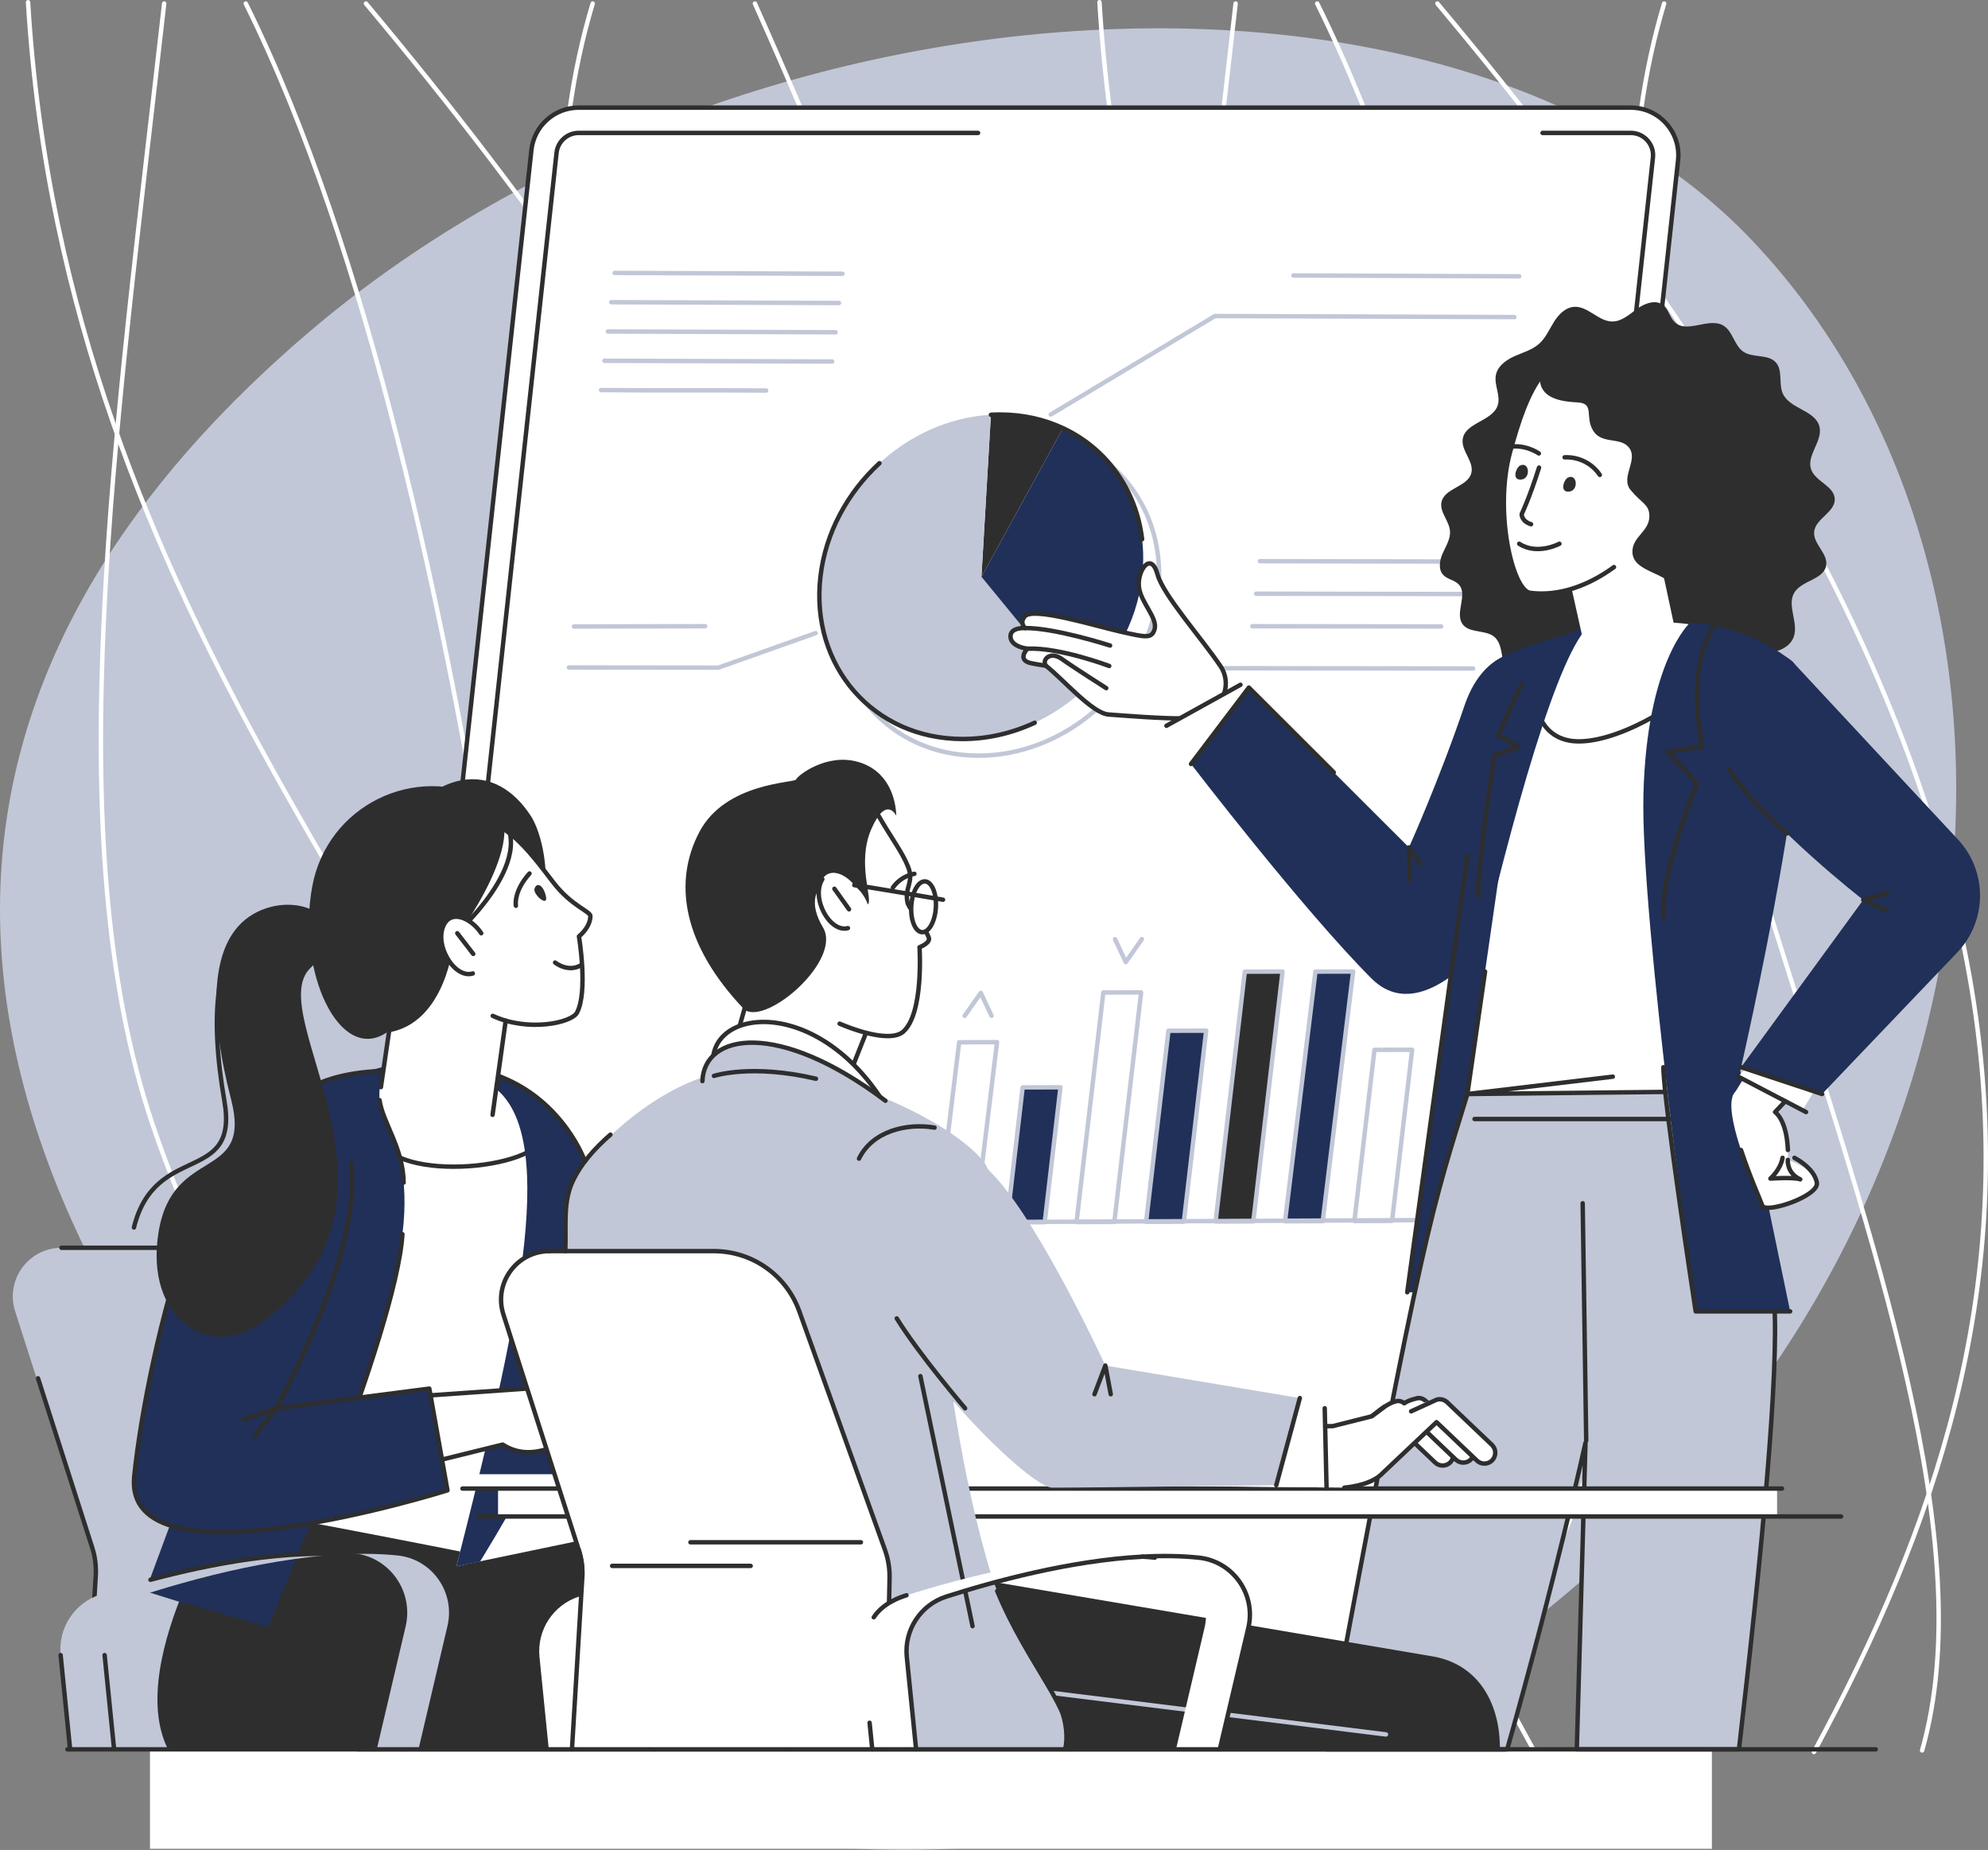 <?xml version="1.0" encoding="UTF-8"?><svg id="Layer_2" xmlns="http://www.w3.org/2000/svg" viewBox="0 0 4497.5 4184.31"><rect x="0" y="0" width="4497.5" height="4184.31" fill="#808080" stroke="none"/><defs><style>.cls-1,.cls-2{fill:#fff;}.cls-3{fill:#e17847;}.cls-4{fill:#0a74be;}.cls-5,.cls-6,.cls-7,.cls-8,.cls-9,.cls-2,.cls-10{stroke-linecap:round;stroke-linejoin:round;stroke-width:10px;}.cls-5,.cls-7,.cls-9,.cls-11{fill:none;}.cls-5,.cls-8,.cls-2{stroke:#2e2e2e;}.cls-6,.cls-9,.cls-10{stroke:#c1c7d7;}.cls-6,.cls-12{fill:#2e2e2e;}.cls-7{stroke:#fff;}.cls-13,.cls-8{fill:#c1c7d7;}.cls-14,.cls-10{fill:#203058;}</style></defs><g id="Layer_1-2"><path class="cls-13" d="m3966.35,546.43c681.65,722.32,623.3,2077.48-302.11,2950.78-925.41,873.31-2182.99,895.33-2864.64,173.01C117.96,2947.9-542.77,1816.72,692.39,756.82,1658.02-71.79,3284.7-175.89,3966.35,546.43Z"/><g><path class="cls-7" d="m63.44,5c85.12,1410.71,983.87,2203.44,1138.28,2898.58,78.5,353.38-187.03,805.09-373.54,1055.65"/><path class="cls-7" d="m371.42,7.99c-109.15,968.02-245.33,1886.21-26.41,2535.14,143.79,426.2,481.64,1012.91,701.08,1416.1"/><path class="cls-7" d="m556.02,7.99c551.89,1112.24,704.63,3283.87,773.89,3672.41,17.67,99.14,56.08,193.4,103.49,278.83"/><path class="cls-7" d="m1340.85,7.99c-371.76,1237.95,846.5,3027.11,583.68,3951.24"/><path class="cls-7" d="m1707.84,7.99c680.04,1520.82,738.26,2294.53,386.7,3951.24"/><path class="cls-7" d="m827.9,7.99c1555.49,1856.97,1408.05,2927.46,851.85,3954.85"/></g><g><path class="cls-7" d="m2487.39,5c85.12,1410.71,983.87,2203.44,1138.28,2898.58,78.5,353.38-187.03,805.09-373.54,1055.65"/><path class="cls-7" d="m2795.36,7.99c-109.15,968.02-245.33,1886.21-26.41,2535.14,143.79,426.2,481.64,1012.91,701.08,1416.1"/><path class="cls-7" d="m2979.96,7.99c551.89,1112.24,704.63,3283.87,773.89,3672.41,17.67,99.14,56.08,193.4,103.49,278.83"/><path class="cls-7" d="m3764.79,7.99c-371.76,1237.95,846.5,3027.11,583.68,3951.24"/><path class="cls-7" d="m3251.84,7.99c1555.49,1856.97,1408.05,2927.46,851.85,3954.85"/></g><rect class="cls-1" x="339.29" y="3956.77" width="3533.56" height="225"/><g><g><path class="cls-5" d="m3269.69,3956.77c169.72-1558.53,392.56-3604.76,392.56-3604.76H1309.55s-222.83,2046.24-392.56,3604.77"/><path class="cls-2" d="m3404.94,3956.77c91.17-837.16,391.38-3593.97,391.38-3593.97,6.94-63.71-42.97-119.35-107.05-119.35H1309.25c-54.96,0-101.1,41.39-107.05,96.03,0,0-305.94,2809.4-393.92,3617.29h2596.67Z"/><path class="cls-2" d="m2212.77,300.66h-903.52c-25.81,0-47.39,19.35-50.18,45.02l-157.8,1449.05"/><path class="cls-2" d="m3613.84,1510.14l125.62-1153.54c1.57-14.44-2.9-28.36-12.61-39.17-9.7-10.82-23.05-16.77-37.58-16.77h-199.59"/><line class="cls-2" x1="3449.37" y1="3020.41" x2="3513.4" y2="2432.46"/></g><g><g><g><polygon class="cls-9" points="2205.97 2765 2120.31 2765.32 2169.93 2357.46 2255.62 2357.29 2205.97 2765"/><polygon class="cls-10" points="2363.56 2764.42 2277.97 2764.74 2313.54 2459.57 2399.14 2459.33 2363.56 2764.42"/><polygon class="cls-9" points="2521 2763.83 2435.49 2764.15 2496.08 2244.91 2581.6 2244.72 2521 2763.83"/><polygon class="cls-10" points="2678.29 2763.24 2592.86 2763.56 2643.34 2331.43 2728.79 2331.22 2678.29 2763.24"/><polygon class="cls-6" points="2835.43 2762.66 2750.09 2762.98 2816.19 2197.77 2901.56 2197.59 2835.43 2762.66"/><polygon class="cls-10" points="2992.44 2762.07 2907.17 2762.39 2975.95 2197.67 3061.24 2197.52 2992.44 2762.07"/><polygon class="cls-9" points="3149.29 2761.49 3064.1 2761.81 3109.48 2374.65 3194.68 2374.43 3149.29 2761.49"/><line class="cls-9" x1="1570.26" y1="2767.37" x2="3263.1" y2="2759.49"/></g><polyline class="cls-9" points="2243.17 2297.63 2218.85 2245.84 2182.37 2297.75"/><polyline class="cls-9" points="2522.52 2124.3 2546.86 2176.08 2583.31 2124.19"/></g><g><path class="cls-9" d="m2440.88,1006.15c-42.19-19.7-90.02-30.72-141.67-30.86-7.16-.02-14.3.19-21.41.58-192.46,10.62-362.86,170.18-385.65,365.87-23.62,202.86,120.36,367.36,321.37,367.49,96.84.06,189.25-38.05,261.63-100.21,77.7-66.73,132.35-161.2,144.62-266.02,17.61-150.44-57.02-279.95-178.89-336.85Z"/><g><path class="cls-12" d="m2404.86,968.44c-42.19-19.7-90.02-30.72-141.67-30.86-7.16-.02-14.3.19-21.41.58l-21.45,366.5,184.53-336.22Z"/><path class="cls-13" d="m2241.78,938.16c-192.46,10.62-362.86,170.18-385.65,365.87-23.62,202.86,120.36,367.36,321.37,367.49,96.84.06,189.25-38.05,261.63-100.21l-218.8-266.65,21.45-366.5Z"/><path class="cls-5" d="m1989.63,1047.69c-71.81,66.05-121.86,156.49-133.49,256.34-23.62,202.86,120.36,367.36,321.37,367.49,57.06.04,112.58-13.18,163.37-36.76"/><path class="cls-14" d="m2583.75,1305.29c17.61-150.44-57.02-279.95-178.89-336.85l-184.53,336.22,218.8,266.65c77.7-66.73,132.35-161.2,144.62-266.02Z"/><path class="cls-5" d="m2583.83,1219.73c-13.5-112.8-80.96-205.52-178.97-251.29-42.19-19.7-90.02-30.72-141.67-30.86-7.16-.02-14.3.19-21.41.58"/></g><polyline class="cls-9" points="1287.01 1509.76 1625.28 1510.14 1845.38 1431.98"/><polyline class="cls-9" points="2377.19 937.58 2748.52 714.82 3426.02 717.18"/><line class="cls-9" x1="2762.2" y1="1511.43" x2="3332.46" y2="1512.07"/><line class="cls-9" x1="1390.54" y1="617.31" x2="1905.79" y2="619.24"/><line class="cls-9" x1="2926.26" y1="623.07" x2="3436.87" y2="624.99"/><line class="cls-9" x1="2850.48" y1="1269.32" x2="3360.92" y2="1270.26"/><line class="cls-9" x1="2841.85" y1="1342.87" x2="3352.28" y2="1343.7"/><line class="cls-9" x1="2833.23" y1="1416.42" x2="3260.43" y2="1417.02"/><line class="cls-9" x1="1382.86" y1="683.56" x2="1898.09" y2="685.39"/><line class="cls-9" x1="1375.17" y1="749.8" x2="1890.39" y2="751.54"/><line class="cls-9" x1="1367.49" y1="816.04" x2="1882.69" y2="817.67"/><path class="cls-9" d="m1359.8,882.27c122.84,1.39,247.41-.02,373.42,1.11"/></g><line class="cls-9" x1="1298.49" y1="1417.06" x2="1595.27" y2="1416.42"/></g><g><g><path class="cls-2" d="m2761.26,1506.93c-43.77-64.74-129.94-160.99-142.65-207.84-14.61-53.89-46.05-8.13-42.01,28.12,4.04,36.25,43.58,70.72,35.21,96.71-6.56,20.35-17.96,18.15-76.86,4.75-58.9-13.4-196.8-56.33-216.23-34.75-13.37,14.84.45,26.72.45,26.72,0,0-34.8-2.34-33.05,20.24,1.75,22.58,38.22,26.38,38.22,26.38,0,0-24.89,25.72,8.28,32.78,11.18,2.38,12.75,2.33,33.58,5.79,39.07,30.54,104.75,107.72,141.96,110.32,35.5,2.48,120.88,9.57,171.71,8.75,83.85-1.36,111.61-73.26,81.39-117.97Z"/><path class="cls-5" d="m2319.17,1420.62c67.5-.67,192.22,39.52,192.22,39.52"/><path class="cls-5" d="m2324.34,1467.25c72.61-3.43,185.12,39.13,185.12,39.13"/><path class="cls-5" d="m2366.2,1505.83c-9.99-14.24,10.42-33.58,35.76-15.44,26.6,19.05,100.71,66.11,100.71,66.11"/></g><path class="cls-12" d="m4131.38,1279.13c4.59-27.3-30.01-48.95-27.16-76.48,3.08-29.81,47.57-43.98,46.59-73.94-.96-29.34-43.66-39.28-53.45-66.95-11.24-31.81,27.07-64.33,18.76-97.03-9.4-36.97-67.26-39.73-82.84-74.55-9.99-22.34.6-52.28-15.78-70.46-17.56-19.5-51.68-9.49-73.42-24.17-20.81-14.05-23.7-46.14-45.22-59.08-32.43-19.49-81.46,18.36-109.41-7.14-11.82-10.78-14.3-29.46-26.88-39.35-16.79-13.19-41.63-3.95-58.94,8.54-17.32,12.5-34.59,28.66-55.95,28.67-31.44.01-55.32-35.36-86.69-33.16-19.8,1.39-35.27,17.66-45.75,34.52-10.48,16.86-18.5,35.83-33.31,49.06-15.54,13.87-36.46,19.56-55.49,28.02-19.03,8.46-38.25,22.22-42.28,42.66-4.46,22.62,11.22,46.36,4.22,68.32-11.54,36.22-73.83,38.93-79.28,76.56-3.87,26.74,26.31,50.86,19.43,76.99-8.18,31.05-59.86,33.49-67.28,64.73-5.37,22.6,16.98,42.69,19.05,65.82,1.58,17.66-8.75,33.83-16.09,49.97-7.34,16.14-11.15,37.17,1.08,50.01,9.54,10.01,25.75,11.35,35.1,21.52,20.91,22.75-9.6,63.83,8.14,89.12,12.95,18.47,41.09,14.51,61.94,23.13,36.2,14.96,20.27,63.43,43.64,101.74,23.38,38.31,88.61-3.5,128.47,7.77,11.84,3.35,15.07,32.78,27.36,32.06,20.28-1.19,113.57,58.44,234.75-22.51,25.38-16.96,35.62-45.5,56.92-67.37,16.7-17.15,43.14-20.43,66.97-18.18,23.83,2.26,47.35,9,71.26,7.93,23.91-1.07,49.69-12.51,58.01-34.95,11.9-32.12-16.26-71.42,1.58-100.66,16.93-27.74,66.56-29.12,71.95-61.17Z"/><g><polygon class="cls-1" points="2806.39 1548.88 2880.84 1645.95 2780.79 1734.37 2638.86 1641.62 2806.39 1548.88"/><path class="cls-14" d="m3553.88,1522.19c-70.04-76.88-192.05-69.63-240.54,73.21-58.49,172.29-125.87,321.31-125.87,321.31l-362.2-361.5-130.85,172.82s253.39,330.17,408.34,485.13c148.67,148.67,381.37-212.67,479.65-431.14,44.27-98.41,14.87-212.18-28.54-259.82Z"/><polygon class="cls-14" points="3407.32 1794.8 3261.72 2375.29 3183.64 2922.99 3513.35 2922.99 3407.32 1794.8"/><path class="cls-8" d="m3934.1,3956.77c50.7-433.42,91.39-856.01,79.55-1014.69-14.98-200.79-53-396.92-103.55-528.19l-590.41,60.68c-79.17,260.2-95.33,274.35-318.61,1482.15,0,0,408.67.06,408.67.06,107.93-379.74,177.14-693.38,177.14-693.38,0,0-9.12,321.77-19.65,693.38h366.86Z"/><line class="cls-5" x1="3580.53" y1="2721.64" x2="3588.52" y2="3258.51"/><g><path class="cls-1" d="m3319.69,2474.57s569.99-12.15,556.36,1.48c-13.63,13.63,137.6-853.07,137.6-853.07,0,0-561.43-77.78-560.74-76.04.68,1.73-133.22,927.63-133.22,927.63Z"/><polyline class="cls-5" points="3767.34 2469.76 3319.69 2474.57 3648.75 2435.26"/></g><line class="cls-5" x1="3335.91" y1="2531.07" x2="3910.1" y2="2531.07"/><path class="cls-14" d="m3400.43,1644.82c173.2-222.41,412.74-250.88,445.03-104.55,32.29,146.32,175.77-65.09,117.59-88.25-147.65-58.78-325.97-60.49-538.38,21.59-129.77,50.14-24.24,171.22-24.24,171.22Z"/><path class="cls-1" d="m3806.5,1410.1c248.05,24.64-93.31,280.75-247.16,266.22-113.57-10.72-118.55-185.92,17.63-254.89,48.31-24.46,174.03-16.85,229.53-11.34Z"/><path class="cls-5" d="m3867.26,1519.77c-63.95,78.51-218.23,165.03-307.92,156.56-90.78-8.57-112.18-122.24-47.56-202.73"/><g><path class="cls-14" d="m3598.75,1411.9c-283.34,94.47-298.48,686.74-319.52,821.75l-95.59,689.34s267.7-1393.8,415.11-1511.08Z"/><path class="cls-5" d="m3343.78,2027.36c1.97-97.25,37.02-318.85,37.02-318.85l54.54-18.69-45.78-27.77,52.94-115.16"/></g><path class="cls-14" d="m4054.95,1496.43c-67.34-54.19-156.46-84.45-231.29-88.23,0,0-98.29,87.19-105.69,389.73-6.88,280.98,118.24,1168.28,118.24,1168.28h213.71l-112.8-544.41s198.02-860.83,117.84-925.36Z"/><path class="cls-5" d="m3875.55,1419.87s-61.73,78.49-24.11,270.57c-8.64-2.68-78.42,10.74-78.42,10.74l66.34,71.13s-85.13,205.33-75.73,301.95"/><g><path class="cls-1" d="m3519.77,1171.57l68.88,308.05c21.48,88.41,220.66,36.72,200.91-55.44-19.75-92.16-93.39-435.74-93.39-435.74,0,0-206.96-65.99-176.39,183.13Z"/><path class="cls-1" d="m3653.62,802.82c348.53,102.57,62.91,570.54-191.91,538.13-40.13-5.1-82.02-184.57-45.39-318.54,37.24-136.2,83.81-264.77,237.31-219.59Z"/><path class="cls-5" d="m3651.39,1282.66c-57.9,42.34-124.79,66.54-189.68,58.28-40.13-5.1-82.02-184.57-45.39-318.54,37.24-136.2,83.81-264.77,237.31-219.59"/><path class="cls-12" d="m3546.84,1080.45c21.25-10.76,25.5,29.2,3.13,31.47-22.36,2.27-11.98-26.99-3.13-31.47Z"/><path class="cls-12" d="m3438.62,1053.2c21.25-10.76,25.5,29.2,3.13,31.47-22.36,2.27-11.98-26.99-3.13-31.47Z"/><path class="cls-5" d="m3409.46,1011.96c38.39-9.76,71.94,13.67,71.94,13.67"/><path class="cls-5" d="m3539.64,1034.42c31.11-1.51,61.86,13.2,79.66,39.73"/><path class="cls-5" d="m3481.82,1057.66c-22.14,69.98-39.31,105.3-39.31,105.3,0,0-.87,15.79,21.26,22.79"/></g><path class="cls-5" d="m4049.91,2966.21h-213.71s-73.08-477.31-73.08-552.32"/><line class="cls-5" x1="3319.69" y1="1935.08" x2="3183.64" y2="2922.99"/><g><polygon class="cls-1" points="4009.88 2525.27 4183.68 2346.95 4053.26 2264.06 3919.89 2479.31 4009.88 2525.27"/><polygon class="cls-1" points="4078.96 2509.5 4200.77 2308.49 4096.05 2239.24 3932.61 2435.26 4078.96 2509.5"/><g><path class="cls-1" d="m3948.91,2465.38c-87.68-18.45,31.56,242.16,37.98,261.52,6.43,19.35,127.47-21.18,123.46-52.03-4.01-30.85-65.71-51.33-65.71-51.33,0,0,12.01-135.49-95.74-158.16Z"/><path class="cls-5" d="m3938.66,2601.12c19.46,59.18,45.33,117.04,48.24,125.77,6.43,19.35,129.15-21.45,123.46-52.03-6.3-33.87-50.81-56.01-50.81-56.01"/><path class="cls-5" d="m4032.73,2618.85c-4.71,27.17-27.49,47.01-27.49,47.01,0,0,51.09-3.83,67.53,1.64-31.22-14.11-28.12-43.96-28.12-43.96"/></g><line class="cls-5" x1="3932.61" y1="2435.26" x2="4085.9" y2="2515.37"/></g><path class="cls-14" d="m3938.92,2413.88l183.2,60.68,305.85-320.28c68.06-71.27,68.77-183.24,1.63-255.37l-374.65-402.48c-74.92-70.09-249.41,92.81-150.12,234.11,99.29,141.3,310.39,304.9,310.39,304.9l-276.3,378.44Z"/><path class="cls-5" d="m3910.1,1737.92c53.08,82.11,132.53,147.31,132.53,147.31"/><polyline class="cls-5" points="4269 2020.84 4215.21 2035.44 4269 2059.98"/><line class="cls-5" x1="3938.92" y1="2413.88" x2="4122.11" y2="2474.57"/><polyline class="cls-5" points="3189.21 1990.95 3187.47 1916.72 3213.29 1953.84"/><polyline class="cls-5" points="2694.43 1728.03 2825.28 1555.21 3017.49 1747.06"/><line class="cls-5" x1="2638.86" y1="1641.62" x2="2806.39" y2="1548.88"/></g><path class="cls-12" d="m3495.48,811.8c-44.56,96.45,49.79,96.53,75.17,98.52,37.14,2.91,14.29,32.34,33.66,63.96,18.12,29.59,57.49,15.31,77.44,34.29,29.63,28.18-17.93,69.45,7.29,99.91,25.22,30.46,41.77,31.91,42.38,57.91.85,35.89-39.35,46.99-38.35,82.55,1.33,47.28,83.87,45.14,94.03,84.48,10.16,39.34,108.89-42.56,102.65-169.3-6.24-126.73-55.94-338.39-146.86-379.09-178.87-80.07-247.41,26.77-247.41,26.77Z"/></g><g><g><path class="cls-13" d="m189.81,3956.77c2.81-46.77,23.55-391.97,23.55-391.97,1.31-21.85-1.39-43.59-7.97-64.16l-171.13-534.65c-22.74-71.06,30.27-143.69,104.88-143.69h373.18c86.91,0,164.46,54.55,193.84,136.35l194.62,541.99c7.38,20.57,10.94,42.31,10.48,64.16l85.31,350.12c-.29,13.55-.77,27.63-1.15,41.85H189.81Z"/><path class="cls-5" d="m193.05,3956.77c2.81-46.77,23.55-391.97,23.55-391.97,1.31-21.85-1.39-43.59-7.97-64.16l-122.62-383.11"/><path class="cls-5" d="m139.14,2822.3h373.18c86.91,0,164.46,54.55,193.84,136.35l194.62,541.99c7.38,20.57,10.94,42.31,10.48,64.16"/></g><g><path class="cls-3" d="m529.71,3956.77c-10.86-23.6-15.51-53.72-14.33-91.35,3.6-114.28,99.16-204,213.44-200.39l1088.11,39.86,11.12.33c28.98,1.01,58.08,9.6,84.24,26.44,75.66,48.71,98.68,148.39,53.05,225.11H529.71Z"/><path class="cls-3" d="m1786.28,3956.76c47.66-199.39,84.29-352.59,84.29-352.59,17.83-89.93-40.62-177.28-130.55-195.11-24.04-4.77-47.9-4.08-70.29,1.2l-11.86,2.89-983.95,219.7c-111.18,26.72-98.41,178.15-71.69,289.34,3.07,12.79,10.01,24.28,19.89,34.58,0,0,559.23,0,559.23,0,235.29-89.81,566.88-216.37,566.88-216.37l-212.7-191.02s-24.57,181.45-55.16,407.39h305.92Z"/><path class="cls-12" d="m380.11,3956.77c-102.01-202.95,155.11-586.8,155.11-586.8l523.81,69.1-26.41,103.56,561.43-116.84c-109.57,33.72-118.11,244.94-118.11,244.94,0,0-28.77,24.4-34.14,199.66-.85,27.7.58,57.97,3.34,86.39H380.11Z"/><path class="cls-5" d="m1850.98,3700.86s-28.36,110.58-65.64,255.91"/><path class="cls-5" d="m1482.45,3956.77c17.58-164.01,30.67-286.04,30.67-286.04"/></g><path class="cls-14" d="m1301.22,2579.13c130.87,303.86,288.23,668.98,288.23,668.98,0,0-38.17,101.17-54.33,100.2-16.16-.96-436.54,0-436.54,0l130.62-513.24,72.02-255.94Z"/><g><g><path class="cls-1" d="m1058.48,3512.77s-589.03-117.17-577.36-104.06c11.67,13.11,253.74-904.27,253.74-904.27,0,0,422.66-110.82,520.91,43.23,98.25,154.05-197.29,965.1-197.29,965.1Z"/><path class="cls-14" d="m1301.22,2649.03c-176.21-226.28-425.04-246.82-457.9-97.95-32.85,148.87-178.15-64.59-119.63-89.79,58.52-25.2,254.23-101.41,383.44-43.66,129.22,57.75,194.08,231.4,194.08,231.4Z"/><g><path class="cls-2" d="m954.56,2407.45c-119.78,11.9-137.43,84.44-93.44,174.08,48.7,99.23,407.42,57.93,367.69-33.85-41.83-96.63-163.66-151.21-274.25-140.22Z"/><path class="cls-1" d="m1157.8,2206.69l-40.63,301.28c-16.38,91.1-269.85,45.82-255.46-48.99,14.39-94.81,68.04-448.25,68.04-448.25,0,0,243.76-58.91,228.04,195.96Z"/></g><path class="cls-14" d="m1130.63,2434.7c337.95,143.82,184.28,530.05,170.59,652.3-13.69,122.25-215.21,445-215.21,445l-53.39,10.62c138.58-543.56,229.15-956.3,93.29-1076.75,1.71-25.65,4.72-31.16,4.72-31.16Z"/><path class="cls-14" d="m616.07,2501.6c77.22-52.12,172.25-75.58,248.99-79.21,0,0-15.3,62.29.13,94.49,32.84,68.54,61.6,141.2,45.22,274.7-33.14,270.09-301.29,894.98-301.29,894.98l-280.06-87.35,138.81-374.6s54.02-659.45,148.2-723.01Z"/></g><path class="cls-5" d="m910.42,2791.57c-14.22,224.37-301.29,894.98-301.29,894.98l-188.34-55.57"/></g><g><path class="cls-13" d="m258.14,3956.77c-8.5-84.35-21.47-213.08-21.47-213.08-6.16-61.14,31.22-118.31,89.74-137.06,134.28-43.03,378.43-108.33,573.1-88.35,77.89,7.99,130.75,83.09,112.84,159.31,0,0-42.52,180.95-65.6,279.18,0,0-99.53,0-99.53,0,23.08-98.23,65.6-279.18,65.6-279.18,17.91-76.23-34.95-151.32-112.84-159.31-194.67-19.97-438.82,45.32-573.1,88.35-58.52,18.75-95.9,75.92-89.74,137.06,0,0,12.97,128.73,21.47,213.08h99.53Z"/><path class="cls-5" d="m258.14,3956.77c-8.5-84.35-21.47-213.08-21.47-213.08"/><g><path class="cls-5" d="m158.61,3956.77c-8.5-84.35-21.47-213.08-21.47-213.08"/><path class="cls-5" d="m340.4,3573.27c135.15-36.11,311.66-70.17,459.59-55,77.89,7.99,130.75,83.09,112.84,159.31,0,0-42.52,180.95-65.6,279.18"/></g></g><line class="cls-5" x1="900.24" y1="2196.3" x2="861.72" y2="2458.99"/><path class="cls-5" d="m1311.2,2701.72c31.48,173.15-59.24,437.38-59.24,437.38"/><g><g><g><g><path class="cls-2" d="m1535.07,3172.05c-.91-13.28-12.41-23.32-25.69-22.41,0,0-80.36,6.13-138.57,10.47-39.35-6.9-107.54-17.64-154.06-21.01l-351.7,24.67-30.43,178.42,302.58-74.72c50.87,32.58,100.99,12.82,147.33-8.8l1.18,43.71c.19,7.09,3.43,13.38,8.42,17.66,4.38,3.75,10.11,5.96,16.33,5.79,13.31-.36,23.81-11.44,23.45-24.75,0,0-.96-35.5-1.87-69.22.36-.23.73-.46,1.09-.69l52.96,90.78c3.25,5.56,8.38,9.35,14.12,11.01,6.12,1.77,12.92,1.13,18.86-2.33,11.5-6.71,15.39-21.47,8.68-32.97l-52.32-89.68,137.25-10.23c7.08-.48,13.23-3.97,17.3-9.14,3.57-4.53,5.54-10.35,5.11-16.56Z"/><line class="cls-2" x1="1372.42" y1="3298.54" x2="1323.79" y2="3215.17"/><line class="cls-2" x1="1427.73" y1="3297.66" x2="1369.39" y2="3198.56"/></g><path class="cls-2" d="m1283.63,3219.04c.31,12.38.58,24.75.83,37.13"/></g><g><path class="cls-1" d="m1022.08,3369.96c-19.66-3.04-29.18-17.13-34.56-35.46h1051.06c-5.38,18.33-13.6,32.42-32.96,35.46h-983.54Z"/><path class="cls-1" d="m2023.27,3335.23h-618.77c-33.3,0-49.78-25.72-36.81-57.45l197.44-483.21c7.13-17.44,27.74-31.58,46.04-31.58h673.08c18.3,0,27.36,14.14,20.23,31.58l-197.44,483.21c-12.97,31.73-50.47,57.45-83.77,57.45Z"/><path class="cls-5" d="m1844.6,2762.98h439.64c18.3,0,27.36,14.14,20.23,31.58l-197.44,483.21c-12.97,31.73-50.47,57.45-83.77,57.45"/><path class="cls-5" d="m1800.22,3335.23h-395.72c-33.3,0-49.78-25.72-36.81-57.45l117.11-286.62"/></g></g><path class="cls-14" d="m691.2,2493.58c-213.94-69.91-360.54,580.99-387.49,845.32-26.94,264.33,708.6,32.09,708.6,32.09l-41.07-230.16-346.73,44.92s338.18-603.45,66.68-692.17Z"/><path class="cls-5" d="m432.17,2777.52c-69.51,189.38-114.67,426.05-128.46,561.38-26.94,264.33,708.6,32.09,708.6,32.09l-41.07-230.16-346.73,44.92s194.84-347.67,170.01-554.02"/><polyline class="cls-5" points="550.78 3210.42 624.51 3185.75 576.17 3248.11"/></g><g><rect class="cls-1" x="1126.74" y="3366.95" width="2893.58" height="63.13" transform="translate(5147.06 6797.03) rotate(180)"/><line class="cls-5" x1="4031.35" y1="3366.95" x2="1046.18" y2="3366.95"/><line class="cls-5" x1="4165.22" y1="3430.08" x2="1082.65" y2="3430.08"/></g><g><path class="cls-12" d="m841.45,1942.98c140.78-225.14,281.04-217.67,359.32-97.73,48.75,74.69,88.07,375.1-204.01,338-225.87-28.69-155.31-240.27-155.31-240.27Z"/><path class="cls-1" d="m1045.59,1862.23c85.21-31.8,151.34,62.66,206.39,134.07,41.45,53.77,84.18,64.86,83.74,76.23-1.03,26.46-25.95,45.4-25.95,45.4,0,0,20.95,125.23-4.5,172.67-17.72,33.02-208.97,61.38-273.23-74.57-21.79-46.1-62.06-7.99-82.73-58.06-54.44-131.84-78.47-253.24,96.29-295.75Z"/><path class="cls-5" d="m1045.59,1862.23c85.21-31.8,151.34,62.66,206.39,134.07,41.45,53.77,84.18,64.86,83.74,76.23-1.03,26.46-25.95,45.4-25.95,45.4,0,0,20.95,125.23-4.5,172.67-12.47,23.24-110.89,44.17-190.5,7.14"/></g><path class="cls-5" d="m1197.92,1975.71c-37.11,41.6-30.77,73-30.77,73"/><path class="cls-12" d="m1233.72,2022.1c11.07,35-28.05,1.97-24.61-11.4,3.43-13.37,16.88-13.08,24.61,11.4Z"/><path class="cls-5" d="m1315.21,2182.69c-29.76,18.48-59.43-5.55-59.43-5.55"/><path class="cls-12" d="m1102.1,1808.18c120.61,61.18-75.46,320.28-75.46,320.28,0,0-16.38,189.46-152.77,207.54-106.5,69.5-202.68-138.26-167.61-330.27,33.48-183.3,232-280.66,395.84-197.55Z"/><path class="cls-5" d="m1065.3,1804.42c210.99,72.94-12.78,286.63-12.78,286.63"/><g><path class="cls-1" d="m1089.87,2186.77c46.97-59.89-54.49-150.14-84.48-97.25-29.99,52.89,40.53,153.29,84.48,97.25Z"/><line class="cls-5" x1="1070.63" y1="2157.67" x2="1034.54" y2="2110.87"/><path class="cls-5" d="m1088.7,2110.86c-22.07-33.51-65.41-52.91-83.3-21.35-25.68,45.3,22.35,125.43,64.27,112.32"/></g><g><path class="cls-12" d="m703.06,2188.68c114.3-106.61-28.37-181.02-130.96-120.63-102.59,60.39-97.91,230.67-49.34,418.49,48.57,187.83-131.87,102.46-164.02,300.22-32.15,197.76,116.62,288.86,230.38,206.46,384.2-278.29-.35-697.93,113.94-804.54Z"/><path class="cls-5" d="m590.88,2076.82c-107.17,51.83-116.38,221.92-83.27,413.08,33.11,191.16-156.47,92.05-204.63,286.53"/></g><g><g><g><path class="cls-1" d="m2609.4,3229.84c152.54-1.54,457.45-4.63,457.45-4.63,37.21-.38,67.68,29.48,68.06,66.69.33,32.7-85.7,72.99-85.7,72.99l-464.69-4.87,24.88-130.19Z"/><g><path class="cls-1" d="m3263.68,3314.87c6.49,0,12.98-2.56,17.8-7.63,9.36-9.83,8.98-25.39-.85-34.75l-101.26-96.41c-6.2-5.9-14.21-9.21-23.28-5.95-28.16,7.36-75.33,54.14-75.33,54.14-13.12,3.49,2.98,16.02,16.1,12.52l58.58-15.61,91.29,86.91c4.76,4.53,10.86,6.78,16.95,6.78Z"/><path class="cls-5" d="m3263.68,3314.87c6.49,0,12.98-2.56,17.8-7.63,9.36-9.83,8.98-25.39-.85-34.75l-101.26-96.41c-6.2-5.9-14.21-9.21-23.28-5.95-28.16,7.36-75.33,54.14-75.33,54.14-13.12,3.49,2.98,16.02,16.1,12.52l58.58-15.61,91.29,86.91c4.76,4.53,10.86,6.78,16.95,6.78Z"/><path class="cls-1" d="m3310.43,3308.25c6.49,0,12.98-2.56,17.8-7.63,9.36-9.83,8.98-25.39-.85-34.75l-101.26-96.41c-6.2-5.9-14.21-9.21-23.28-5.95-28.16,7.36-75.33,54.14-75.33,54.14-13.12,3.49,2.98,16.02,16.1,12.52l58.58-15.61,91.29,86.91c4.76,4.53,10.86,6.78,16.95,6.78Z"/><path class="cls-5" d="m3202.2,3214.56l91.29,86.91c4.76,4.53,10.86,6.78,16.95,6.78,6.49,0,12.98-2.56,17.8-7.63,9.36-9.83,8.98-25.39-.85-34.75l-101.26-96.41c-6.2-5.9-14.21-9.21-23.28-5.95-7.67,2.01-16.75,4.34-25.91,10.46"/><g><path class="cls-1" d="m2953.88,3314.87c69.09,32.47,113.37,48.63,148.59,36.24,21.13-7.43,147.48-134.32,147.48-134.32,0,0,15.95-49.34,8.12-50.95-14.82-3.05-176.54,45.75-243.03,59.9-66.49,14.15-61.16,89.13-61.16,89.13Z"/><path class="cls-1" d="m3358.19,3310.48c6.49,0,12.98-2.56,17.8-7.63,9.36-9.83,8.98-25.39-.85-34.75l-101.26-96.41c-6.2-5.9-15.01-8.15-23.28-5.95l-71.89,19.16c-13.12,3.5-20.92,16.96-17.42,30.08,3.5,13.12,16.96,20.92,30.08,17.42l58.58-15.61,91.29,86.91c4.76,4.53,10.86,6.78,16.95,6.78Z"/><path class="cls-5" d="m3192.38,3192.29l58.22-26.54c8.27-2.2,17.08.05,23.28,5.95l101.26,96.41c9.83,9.36,10.21,24.92.85,34.75-4.83,5.07-11.31,7.63-17.8,7.63-6.09,0-12.19-2.25-16.95-6.78l-91.29-86.91-127.31,120.22c-27.92,24.14-81.16,27.81-81.16,27.81"/></g></g><polyline class="cls-5" points="2829.91 3227.61 3015.04 3225.74 3103.76 3203.39 3131.87 3182.07"/></g><path class="cls-1" d="m2996.96,3185.28l4.12,179.12-297.23-2.7s48.05-206.62,52.86-205.25c4.81,1.37,240.25,28.83,240.25,28.83Z"/><line class="cls-5" x1="2996.96" y1="3185.28" x2="3001.08" y2="3364.39"/></g><path class="cls-4" d="m2142.91,3956.76c-14.97-32.97-23.5-51.75-23.5-51.75,32.32-23.76,422.82-157.29,437.14-156.51,3.52.19,34.18,83.2,78.41,208.26h-492.05Z"/><polygon class="cls-2" points="1744.61 2067.67 1609.69 2546.89 1864.37 2575.18 1964.51 2322.88 1744.61 2067.67"/><path class="cls-12" d="m1707.1,3956.77c-103.13-158.27-138.24-356.32-138.24-356.32l420.77-66.23,1254.85,212.93c103.46,19.6,149.79,109.67,148.71,209.62h-1686.09Z"/><path class="cls-1" d="m1340.69,3956.77c-8.47-84.04-21.05-208.98-21.05-208.98-6.14-60.91,31.1-117.86,89.4-136.54,133.77-42.87,376.99-107.91,570.92-88.02,77.6,7.96,130.25,82.77,112.41,158.7,0,0-41.42,176.29-64.58,274.83,0,0-99.15,0-99.15,0,23.16-98.55,64.58-274.83,64.58-274.83,17.94-76.36-35.45-150.94-113.49-158.81-193.68-19.54-436.14,45.29-569.69,88.08-58.35,18.7-95.69,75.62-89.55,136.59,0,0,15.27,151.58,21.05,208.98h99.15Z"/><path class="cls-13" d="m1489.64,3956.77c-170.95-220.86-248.66-1197.71-192.84-1287.49,56.15-90.32,226.93-253.79,410.62-253.79s443.9,118.86,517.79,212.02c73.89,93.16-83.98,429.21-83.98,429.21,0,0,30.55,276.03,101.29,504.84,45.4,146.87,187.28,280.44,162.3,395.2h-915.18Z"/><path class="cls-1" d="m1293.99,3956.77c3.45-57.46,23.26-387.19,23.26-387.19,1.31-21.76-1.38-43.43-7.94-63.91l-170.47-532.62c-22.66-70.79,30.15-143.14,104.48-143.14h371.76c86.58,0,163.84,54.35,193.1,135.83l193.88,539.93c7.36,20.49,10.89,42.15,10.44,63.91,0,0-6.94,329.73-8.15,387.19h-710.35Z"/><path class="cls-5" d="m1317.25,3569.57c1.31-21.76-1.38-43.43-7.94-63.91l-170.47-532.62c-22.66-70.79,30.15-143.14,104.48-143.14"/><path class="cls-5" d="m1293.99,3956.77c3.45-57.46,23.26-387.19,23.26-387.19,1.31-21.76-1.38-43.43-7.94-63.91"/><path class="cls-5" d="m1243.32,2829.9h371.76c86.58,0,163.84,54.35,193.1,135.83l193.88,539.93c7.36,20.49,10.89,42.15,10.44,63.91,0,0-6.94,329.73-8.15,387.19"/><path class="cls-5" d="m2114.21,2550.55c-63.71-10.89-140.86,8.4-170.89,70.13"/><line class="cls-5" x1="2082.25" y1="3112.64" x2="2200.2" y2="3678.15"/><line class="cls-5" x1="1562" y1="3488.46" x2="1947.65" y2="3488.46"/><line class="cls-5" x1="1384.85" y1="3541.89" x2="1698.27" y2="3541.89"/><line class="cls-9" x1="3135.51" y1="3923.09" x2="2380.66" y2="3829.27"/><path class="cls-1" d="m2072.5,3956.77c-8.47-84.04-21.05-208.98-21.05-208.98-6.14-60.91,31.1-117.86,89.4-136.54,133.77-42.87,376.99-107.91,570.92-88.02,77.6,7.96,130.25,82.77,112.41,158.7,0,0-41.42,176.29-64.58,274.83,0,0-99.15,0-99.15,0,23.16-98.55,64.58-274.83,64.58-274.83,17.84-75.93-34.82-150.74-112.41-158.7-193.93-19.9-437.15,45.15-570.92,88.02-58.3,18.68-95.54,75.63-89.4,136.54,0,0,12.59,124.94,21.05,208.98h99.15Z"/><g><path class="cls-11" d="m2660.45,3956.77c23.16-98.55,64.58-274.83,64.58-274.83,17.84-75.94-34.82-150.74-112.41-158.71-9.26-.95-18.63-1.7-28.1-2.28-164.02,8.74-338,56.43-443.67,90.29-58.3,18.68-95.54,75.63-89.4,136.54,0,0,12.59,124.94,21.05,208.98"/><path class="cls-5" d="m2072.5,3956.77c-8.47-84.04-21.05-208.98-21.05-208.98-6.14-60.91,31.1-117.86,89.4-136.54,105.67-33.86,279.65-81.56,443.67-90.29"/><path class="cls-5" d="m1967.3,3896.66s2.92,29.01,6.06,60.11"/><path class="cls-5" d="m2759.6,3956.77c23.16-98.55,64.58-274.83,64.58-274.83,17.84-75.94-34.82-150.74-112.41-158.71-40.73-4.18-83.64-4.6-127.25-2.28,9.47.57,18.84,1.33,28.1,2.28"/></g><path class="cls-5" d="m1976.75,3658.04c21.91-33.16,61.42-45.74,74.04-49.69"/><path class="cls-13" d="m1996.7,2619.85c72.17-79.21,152.46-70.17,257.1,44.76,104.64,114.93,246.87,424.1,246.87,424.1l439.96,73.52-53.31,197.1s-407.23,5.57-507.13,5.57c-47.32,0-311.64-252.25-412.9-477.34-45.62-101.4-15.32-218.62,29.41-267.71Z"/><polyline class="cls-5" points="2512.89 3153.62 2500.68 3088.7 2476.06 3153.62"/><path class="cls-5" d="m2028.76,2982.06c51.17,82.7,154.62,203.34,154.62,203.34"/><g><path class="cls-1" d="m1695.22,2171.23c-149.61-88.65-145.62-326.29,40.53-378.99,186.15-52.69,216.68-8.39,249.64,49.18,32.96,57.58,55.52,84.96,69.28,119.9,13.58,34.5-8.78,45.78-1.65,79.73,3.06,14.58,40.06,56.59,48.23,79.73,4.32,12.23-20.98,21.73-20.98,21.73,0,0,10.11,150.91-37.35,191.46-47.46,40.55-263.62-55.33-347.69-162.75Z"/><path class="cls-5" d="m2094.74,2107.33c2.81,4.89,5.09,9.45,6.5,13.45,4.32,12.23-20.98,21.73-20.98,21.73,0,0,10.11,150.91-37.35,191.46-21.84,18.66-79.42,8.43-143.41-18.53"/><path class="cls-5" d="m1735.75,1792.24c186.15-52.69,216.68-8.39,249.64,49.18,32.96,57.58,55.52,84.96,69.28,119.9,13.58,34.5-8.78,45.78-1.65,79.73.64,3.05,2.77,7.31,5.81,12.35"/><path class="cls-12" d="m1942.99,1723.83c-73.09-22.06-139.63,31.31-141.93,39.22-2.3,7.9-159.11,6.23-218.49,118.08-59.38,111.84-40.65,254,101.89,402.84,51.29,35.38,221.37-113.06,177.29-186.43-66.11-110.03,65.47-148.3,101.61-51.94,12.33-10.03-25.88-93.29,7.92-170.49,33.8-77.2,56.42-30.03,56.42-30.03-1.21-37.4-16.94-100.8-84.71-121.25Z"/><g><path class="cls-1" d="m1937.47,2008.49c-20.78-30.82-59.4-48.46-77.1-19.85-22.11,35.74,4.62,96.88,37.9,109.42,2.48-33.61,15.22-66.38,39.2-89.57Z"/><line class="cls-5" x1="1920.78" y1="2056.75" x2="1887.7" y2="2010.3"/><path class="cls-5" d="m1860.38,1988.64c-26.43,42.73,16.94,121.76,57.85,110.66"/></g><path class="cls-5" d="m2020.06,2007.44c20.1-27.85,48.58-30.97,48.58-30.97"/><ellipse class="cls-5" cx="2089.26" cy="2050.86" rx="57.54" ry="27.88" transform="translate(-82.44 4014.22) rotate(-86.58)"/><path class="cls-5" d="m1932.74,2002.08c14.65.94,200.68,33,200.68,33"/></g><path class="cls-2" d="m1989.68,2479.19c-159.69-235.6-403.56-192.63-374.5-56.37,22.54,105.67,374.5,56.37,374.5,56.37Z"/><path class="cls-13" d="m2003.12,2489.78c-242.91-183.03-410.06-152.45-414.06-44.47-4,107.97,414.06,44.47,414.06,44.47Z"/><path class="cls-5" d="m2003.12,2489.78c-242.91-183.03-410.06-152.45-414.06-44.47"/><path class="cls-5" d="m1845.92,2439.94c-146.66-34.36-230.74-6.36-230.74-6.36"/><path class="cls-5" d="m2255.98,3598.61c70.41,170.14,174.34,269.26,165.51,358.16"/><line class="cls-5" x1="2940.64" y1="3162.23" x2="2887.32" y2="3359.32"/></g></g></g><line class="cls-5" x1="152.56" y1="3956.78" x2="4243.6" y2="3956.78"/><path class="cls-5" d="m3436.87,1229.89c40.96,26.81,91.06,0,91.06,0"/><line class="cls-5" x1="1144.05" y1="2308.67" x2="1114.36" y2="2521.62"/><path class="cls-5" d="m4039,2490.86l-23.29,24.51s26.11,15.78,29.08,85.75"/><path class="cls-5" d="m1278.91,2829.9c2.26-60.81-5.84-111.79,17.89-160.62,17.33-35.67,46.05-69.6,84.2-102.87"/><path class="cls-5" d="m1130.63,2434.7c145.15,55.97,192.68,192.05,192.68,192.05"/><path class="cls-5" d="m865.07,2422.39c-96.55,2.95-146.14,29.3-146.14,29.3"/><path class="cls-5" d="m858.66,2488.36c6.56,49.45,53.59,108.62,54.49,186.56"/><line class="cls-5" x1="3359.71" y1="2197.52" x2="3319.69" y2="2474.57"/></g></svg>